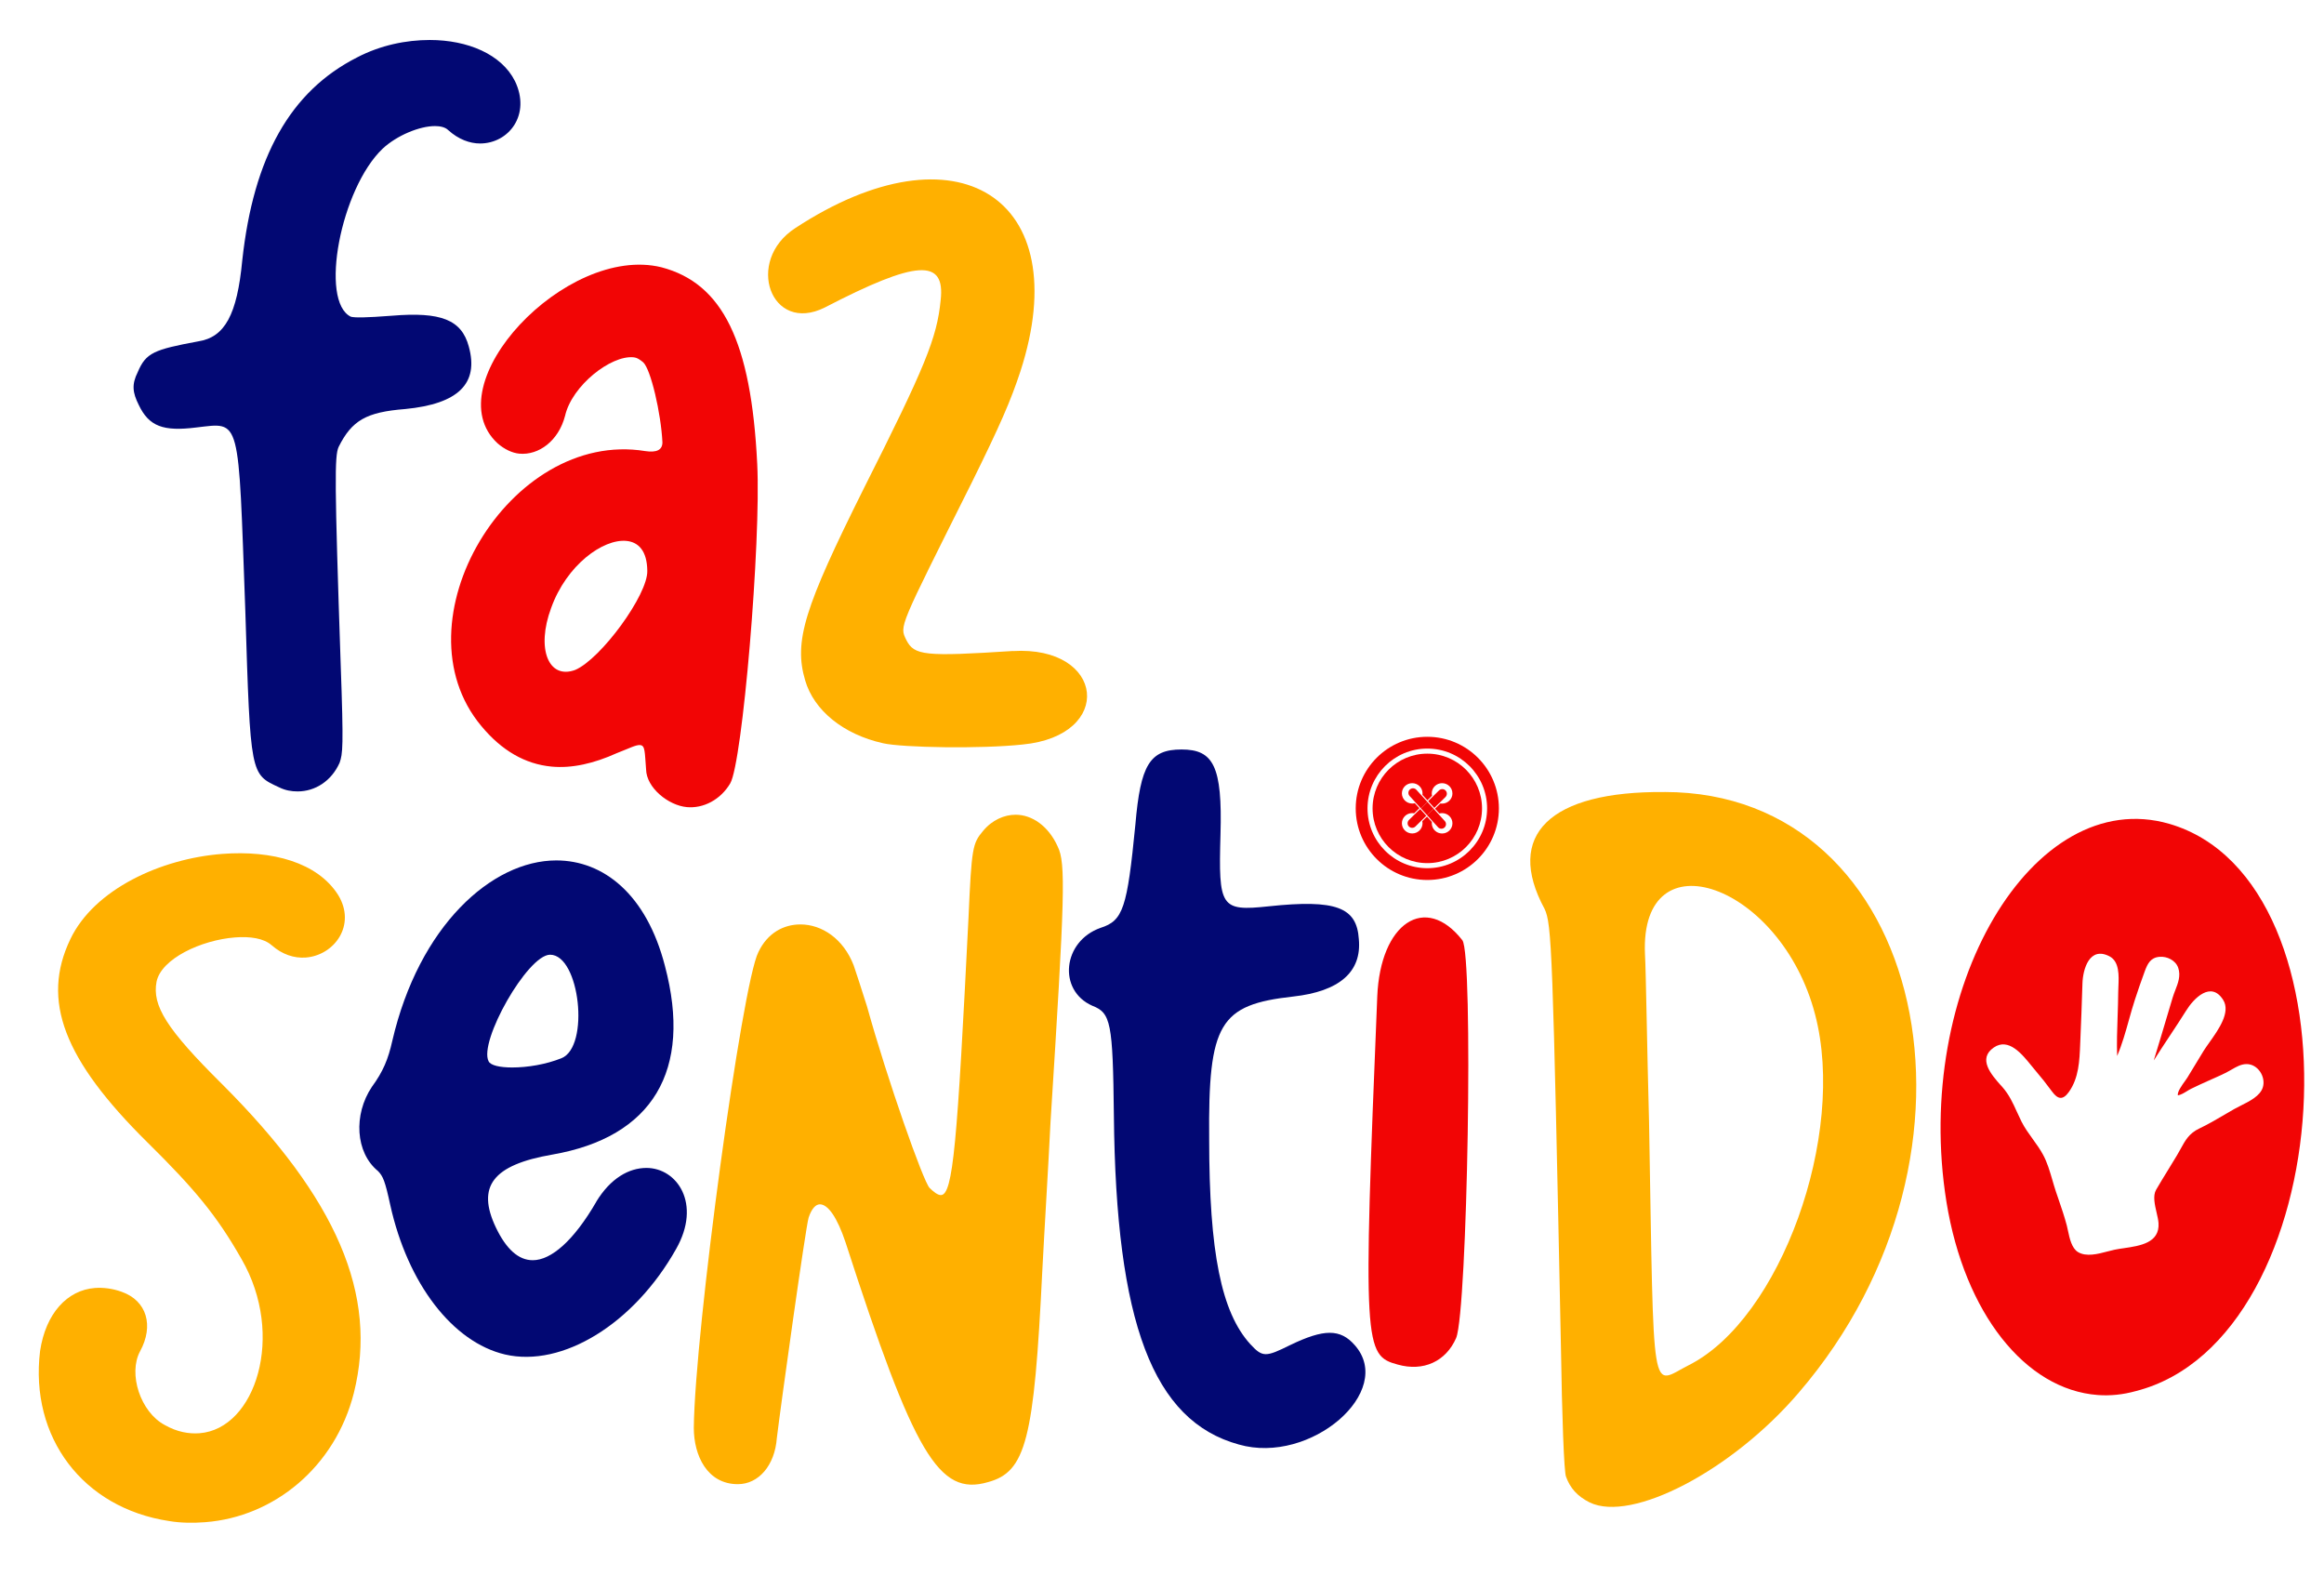<?xml version="1.0" encoding="UTF-8"?>
<svg id="Camada_1" data-name="Camada 1" xmlns="http://www.w3.org/2000/svg" viewBox="0 0 637 431.9">
  <defs>
    <style>
      .cls-1 {
        fill: #ffb000;
      }

      .cls-1, .cls-2, .cls-3, .cls-4 {
        stroke-width: 0px;
      }

      .cls-2 {
        fill-rule: evenodd;
      }

      .cls-2, .cls-3 {
        fill: #f20505;
      }

      .cls-4 {
        fill: #020873;
      }
    </style>
  </defs>
  <path class="cls-1" d="M456.22,217.04c71.63,0,93.55,98.6,36.8,164.62-18.26,21.35-45.79,35.68-57.31,30.06-3.37-1.69-5.34-3.93-6.46-7.02-.56-1.12-1.12-16.86-1.4-35.4-2.25-109.84-2.53-116.02-4.49-120.23-10.96-20.23,1.4-32.31,32.87-32.02ZM462.96,374.07c25-12.64,43.26-62.93,34.55-96.07-9.27-35.68-48.04-49.44-46.63-16.58.28,4.78.56,25.56,1.12,46.07,1.4,78.38.28,71.92,10.96,66.58Z"/>
  <path class="cls-4" d="M353.62,368.61c9.27-4.49,13.77-4.49,17.7,0,11.24,12.64-12.08,32.87-31.74,27.25-23.6-6.46-33.71-33.43-34.27-90.18-.28-25.56-.84-28.09-5.9-30.06-9.55-4.21-8.15-17.7,2.25-21.35,6.18-1.97,7.3-5.34,9.55-28.37,1.4-16.29,3.93-20.51,12.64-20.51s11.24,4.49,10.68,23.32c-.56,19.94,0,21.07,13.2,19.66,18.54-1.97,24.16.28,24.72,8.99.84,8.99-5.34,14.33-17.98,15.73-20.23,2.25-23.32,7.3-23.04,39.05,0,31.18,3.37,47.48,11.24,56.18,3.37,3.65,4.21,3.65,10.96.28Z"/>
  <path class="cls-3" d="M377.5,273.1c.84-20.23,13.2-28.37,23.32-15.45,3.09,3.93,1.4,101.41-1.69,109-2.81,6.46-8.99,9.27-16.01,7.3-9.27-2.53-9.55-4.77-5.62-100.85Z"/>
  <path class="cls-1" d="M289.91,231.99c2.25,4.49,1.97,13.48-1.97,75.57-.56,11.52-1.69,29.78-2.25,40.73-2.25,46.35-4.49,55.06-14.89,57.87-13.48,3.93-20.23-7.59-39.05-65.74-2.25-6.74-4.78-10.39-7.02-10.39-1.12,0-2.25,1.12-3.09,3.65-.84,2.81-7.59,51.13-8.71,60.4-.56,7.58-5.06,12.64-10.68,12.64-8.43,0-12.08-7.87-12.08-15.45.28-26.41,13.2-121.64,17.7-130.35,2.53-5.34,7.02-7.59,11.52-7.59,5.9,0,11.8,3.93,14.61,11.24.56,1.68,2.25,6.74,3.65,11.24,5.62,20.23,15.45,48.04,17.14,49.72,1.12,1.12,2.25,1.97,3.09,1.97,3.37,0,4.5-14.33,7.59-76.13.84-19.1,1.12-20.23,3.93-23.6,2.53-3.09,5.9-4.5,8.99-4.5,4.49,0,8.99,3.09,11.52,8.71Z"/>
  <path class="cls-4" d="M163.42,329.33c3.93-6.46,8.99-9.27,13.76-9.27,8.43,0,15.17,9.83,8.15,22.19-11.52,20.51-31.18,32.59-46.91,28.93-14.33-3.37-26.69-19.38-31.46-41.01-1.4-6.46-1.97-7.87-3.37-9.27-6.18-5.06-6.74-15.45-1.68-23.03,3.09-4.21,4.49-7.59,5.62-12.64,7.3-31.46,27.25-49.44,44.95-49.44,12.92,0,24.72,9.27,29.78,28.93,7.58,28.65-3.37,46.91-30.9,51.69-16.29,2.81-20.79,8.71-15.45,19.95,2.81,5.9,6.18,8.99,10.11,8.99,5.06,0,11.24-5.34,17.42-16.01ZM150.78,261.63c-6.18,0-19.66,23.88-16.85,29.22.56,1.12,3.09,1.68,6.46,1.68,4.21,0,9.27-.84,13.48-2.53,7.87-3.09,5.06-28.37-3.09-28.37Z"/>
  <path class="cls-1" d="M74.51,259.08c-2.19-1.99-6.02-2.5-10.08-2.19-9.28.71-20.25,5.85-21.52,12.14-1.25,6.56,2.74,12.98,17.88,27.98,31.56,31.51,42.9,57.83,36.2,84.72-5.15,20.31-21.9,33.97-40.74,35.41-3.19.24-6.69.24-9.94-.32-23.6-3.58-38.19-22.93-35.33-46.56,1.54-10.35,7.47-16.72,15.01-17.3,2.32-.18,4.97.16,7.37,1.05,6.89,2.43,8.87,9.28,5.03,16.3-3.32,6.17.11,16.68,6.79,20.21,3.35,1.9,6.6,2.46,9.5,2.24,15.36-1.17,23.61-26.84,11.52-47.72-6.74-11.87-12.84-19.21-25.76-31.95-23.02-22.74-29.21-38.95-21.16-55.72,6.54-13.69,24.84-22.09,41.66-23.37,13.62-1.04,26.12,2.31,31.77,11.3,5,8.23-1.07,16.5-8.9,17.1-3.19.24-6.48-.85-9.29-3.33Z"/>
  <path class="cls-1" d="M277.59,178.42c25.31-1.55,27.99,23.22,2.67,25.61-11.26,1.22-32.89.86-38.21-.35-10.92-2.43-18.96-9.02-21.35-17.21-3.19-10.73-.23-19.95,16.04-52.56,16.85-33.44,20.07-41.25,21.09-51.63,1.31-11.5-6.56-11.07-31.78,2-14.73,7.34-21.99-12.73-8.07-21.77,44.31-29.05,77.12-8.27,61.72,39.23-2.66,8.1-5.58,14.8-13.43,30.68-20.05,40.13-19.75,39.01-17.85,42.97,2.18,4.25,4.98,4.58,29.17,3.01Z"/>
  <path class="cls-3" d="M207.55,127.06c1.08,21.55-4.05,82.01-7.4,87.62-2.69,4.54-7.42,6.92-11.9,6.5-5.03-.47-11.07-5.27-11.16-10.36-.39-4.83-.23-6.51-1.63-6.64-1.12-.11-2.9.86-6.42,2.22-6.19,2.8-12.25,4.21-17.84,3.68-7.27-.68-13.69-4.39-19.27-11.12-23.84-28.48,7.66-81.39,44.9-75.35q4.73.73,4.74-2.38c-.38-7.94-3.19-20.05-5.27-21.94-.79-.64-1.57-1.28-2.69-1.38-6.15-.58-16.81,7.73-18.72,16.02-1.78,6.89-7.23,10.89-12.55,10.39-1.96-.18-4.12-1.23-5.94-2.82-17.4-16.03,18.69-54.67,44.89-48.26,16.8,4.4,24.61,20.37,26.26,53.82ZM157.65,183.59c7.06-3,20.01-20.69,19.77-27.2-.06-5.37-2.37-7.84-5.72-8.16-6.43-.61-16.43,6.64-20.63,18.37-4.16,11.18-.72,19.68,6.58,16.99Z"/>
  <path class="cls-4" d="M141.13,22.18c4.49,9.27-1.69,17.14-9.55,17.14-2.81,0-5.9-1.12-8.71-3.65-.84-.84-2.25-1.12-3.65-1.12-4.21,0-10.39,2.53-14.33,6.18-11.52,10.96-17.42,41.86-8.71,46.07,1.12.28,3.93.28,11.24-.28,13.48-1.12,19.1,1.12,21.07,8.43,2.81,10.11-2.81,15.73-17.42,17.14-10.67.84-14.61,3.09-18.26,10.39-1.12,2.53-1.12,9.55.56,59.28.84,23.32.56,24.72-.28,27.25-2.25,5.06-6.74,7.87-11.52,7.87-1.69,0-3.37-.28-5.06-1.12-7.87-3.65-7.87-3.09-9.27-48.32-1.97-53.94-1.12-51.69-13.48-50.29-8.99,1.12-12.92-.28-15.73-6.18-1.69-3.37-1.97-5.62-.28-8.99,2.25-5.34,4.49-6.18,16.57-8.43,7.3-1.12,10.67-7.3,12.08-22.19,3.09-28.37,13.2-46.35,31.46-55.62,6.46-3.37,13.48-4.78,19.95-4.78,10.39,0,19.66,3.93,23.32,11.24Z"/>
  <path class="cls-2" d="M533.52,329.41c-9.41-58.49,23.64-114.43,61.03-103.66,54.22,15.71,46.96,141.19-9.15,155.47-3.51.97-6.98,1.33-10.4,1.07-19.84-1.47-36.52-22.39-41.48-52.88ZM548.41,297.4c.16.18.32.36.47.53,1.83,2.1,2.85,4.34,3.92,6.7.41.9.83,1.82,1.3,2.76.86,1.7,1.97,3.23,3.08,4.77,1,1.38,2,2.77,2.81,4.27,1.16,2.12,1.87,4.59,2.58,7.01.31,1.06.61,2.1.95,3.11.23.67.46,1.35.69,2.02.83,2.41,1.65,4.82,2.3,7.29.11.41.21.88.31,1.38.45,2.12,1.03,4.81,2.73,5.86,2.26,1.39,5.47.55,8.15-.16.66-.17,1.29-.34,1.86-.46.78-.17,1.67-.3,2.6-.43,4.44-.65,9.86-1.45,9.48-6.91-.06-.81-.28-1.79-.52-2.81-.51-2.21-1.08-4.65-.14-6.28,1.05-1.82,2.15-3.6,3.25-5.39.84-1.36,1.67-2.72,2.49-4.09.35-.6.67-1.18.98-1.73,1.28-2.34,2.34-4.27,5.09-5.57,2.41-1.14,4.74-2.51,7.06-3.87.87-.51,1.75-1.02,2.62-1.52.51-.29,1.1-.59,1.73-.9,2.41-1.2,5.33-2.66,6.04-5.02.87-2.89-1.39-6.42-4.53-6.36-1.49.03-2.78.78-4.04,1.51-.23.13-.46.27-.69.39-1.36.76-2.81,1.4-4.24,2.03-.41.18-.83.36-1.24.55l-.08.04c-1.61.72-3.21,1.44-4.79,2.22-.39.19-.79.43-1.19.68-.8.49-1.63,1-2.49,1.16-.23-.92,1.14-2.82,2.02-4.03.25-.35.46-.65.58-.84,1.47-2.43,2.95-4.86,4.43-7.29.42-.68.99-1.48,1.61-2.36,2.51-3.53,5.89-8.28,3.77-11.65-3.34-5.3-8.09-.4-10.16,2.97-1.46,2.33-2.97,4.62-4.49,6.91-1.47,2.23-2.95,4.45-4.37,6.72,1.42-4.63,2.81-9.28,4.19-13.93.33-1.1.66-2.21.99-3.31.2-.68.46-1.35.72-2.02.77-1.98,1.53-3.95.81-6.11-.7-2.08-3.08-3.22-5.16-3.03-2.47.22-3.26,1.92-4.03,3.99-.95,2.56-1.83,5.14-2.68,7.73-.6,1.84-1.14,3.74-1.67,5.65-.93,3.34-1.88,6.7-3.21,9.79-.12-3.59,0-7.2.13-10.82.08-2.26.15-4.52.17-6.77,0-.45.02-.94.05-1.47.13-2.95.3-6.83-2.46-8.25-5.46-2.8-7.29,3.49-7.4,7.53-.15,5.3-.37,10.6-.59,15.9,0,.22-.02.44-.03.67-.18,4.52-.37,9.25-3.09,13.07-1.65,2.32-3.03,2.05-4.6-.08-1.48-2.02-3.03-3.98-4.66-5.88-.32-.37-.66-.8-1.03-1.25-2.58-3.18-6.25-7.72-10.28-4.97-4.53,3.1-.66,7.48,1.91,10.38Z"/>
  <path class="cls-3" d="M391.24,219.75l-1.79,1.76,1.69,1.86,1.79-1.76-1.69-1.86Z"/>
  <path class="cls-2" d="M406.22,221.53c0-8.28-6.71-15-15-15s-15,6.71-15,15,6.71,15,15,15,15-6.71,15-15ZM398.11,217.43c0,1.54-1.27,2.79-2.83,2.79-.16,0-.32-.01-.48-.04l-1.46,1.44,1.2,1.31c.24-.06.49-.1.74-.1,1.57,0,2.83,1.25,2.83,2.79s-1.27,2.79-2.83,2.79-2.83-1.25-2.83-2.79c0-.12,0-.25.02-.37l-1.34-1.47-1.28,1.25c.04.19.06.38.06.58,0,1.54-1.27,2.79-2.83,2.79s-2.83-1.25-2.83-2.79,1.27-2.79,2.83-2.79c.19,0,.37.02.55.05l1.42-1.39-1.25-1.37c-.23.06-.47.09-.72.09-1.56,0-2.83-1.25-2.83-2.79s1.27-2.79,2.83-2.79,2.83,1.25,2.83,2.79c0,.13,0,.27-.03.4l1.37,1.5,1.27-1.25c-.05-.21-.08-.43-.08-.65,0-1.54,1.27-2.79,2.83-2.79s2.83,1.25,2.83,2.79Z"/>
  <path class="cls-2" d="M391.22,241.15c10.84,0,19.62-8.78,19.62-19.62s-8.78-19.62-19.62-19.62-19.62,8.78-19.62,19.62,8.78,19.62,19.62,19.62ZM387.96,222.97l-1.77,1.74c-.49.49-.5,1.28-.02,1.78l.05.04c.49.45,1.25.44,1.73-.03l1.82-1.79,1.17-1.15-1.69-1.86-1.28,1.26ZM394.46,220.1l-1.32,1.3-1.69-1.86,1.17-1.15,1.82-1.79.05-.04c.5-.44,1.26-.42,1.73.06l.04.05c.43.48.42,1.21-.01,1.68l-.04.05-1.73,1.7ZM393.03,221.72l-.1-.11-1.79,1.76.1.11.1.11,1.2,1.32,1.62,1.78.04.05c.46.45,1.18.49,1.68.08l.05-.04c.5-.45.55-1.21.13-1.72l-.04-.05-1.78-1.96-1.1-1.21-.1-.11ZM389.25,221.29l-1.15-1.26-1.74-1.91c-.45-.5-.43-1.26.04-1.73l.05-.04c.51-.47,1.31-.43,1.77.08l1.59,1.74,1.23,1.36.1.11.1.11-1.79,1.76-.1-.11-.1-.11ZM407.61,221.53c0,9.05-7.34,16.39-16.39,16.39s-16.39-7.34-16.39-16.39,7.34-16.39,16.39-16.39,16.39,7.34,16.39,16.39Z"/>
</svg>